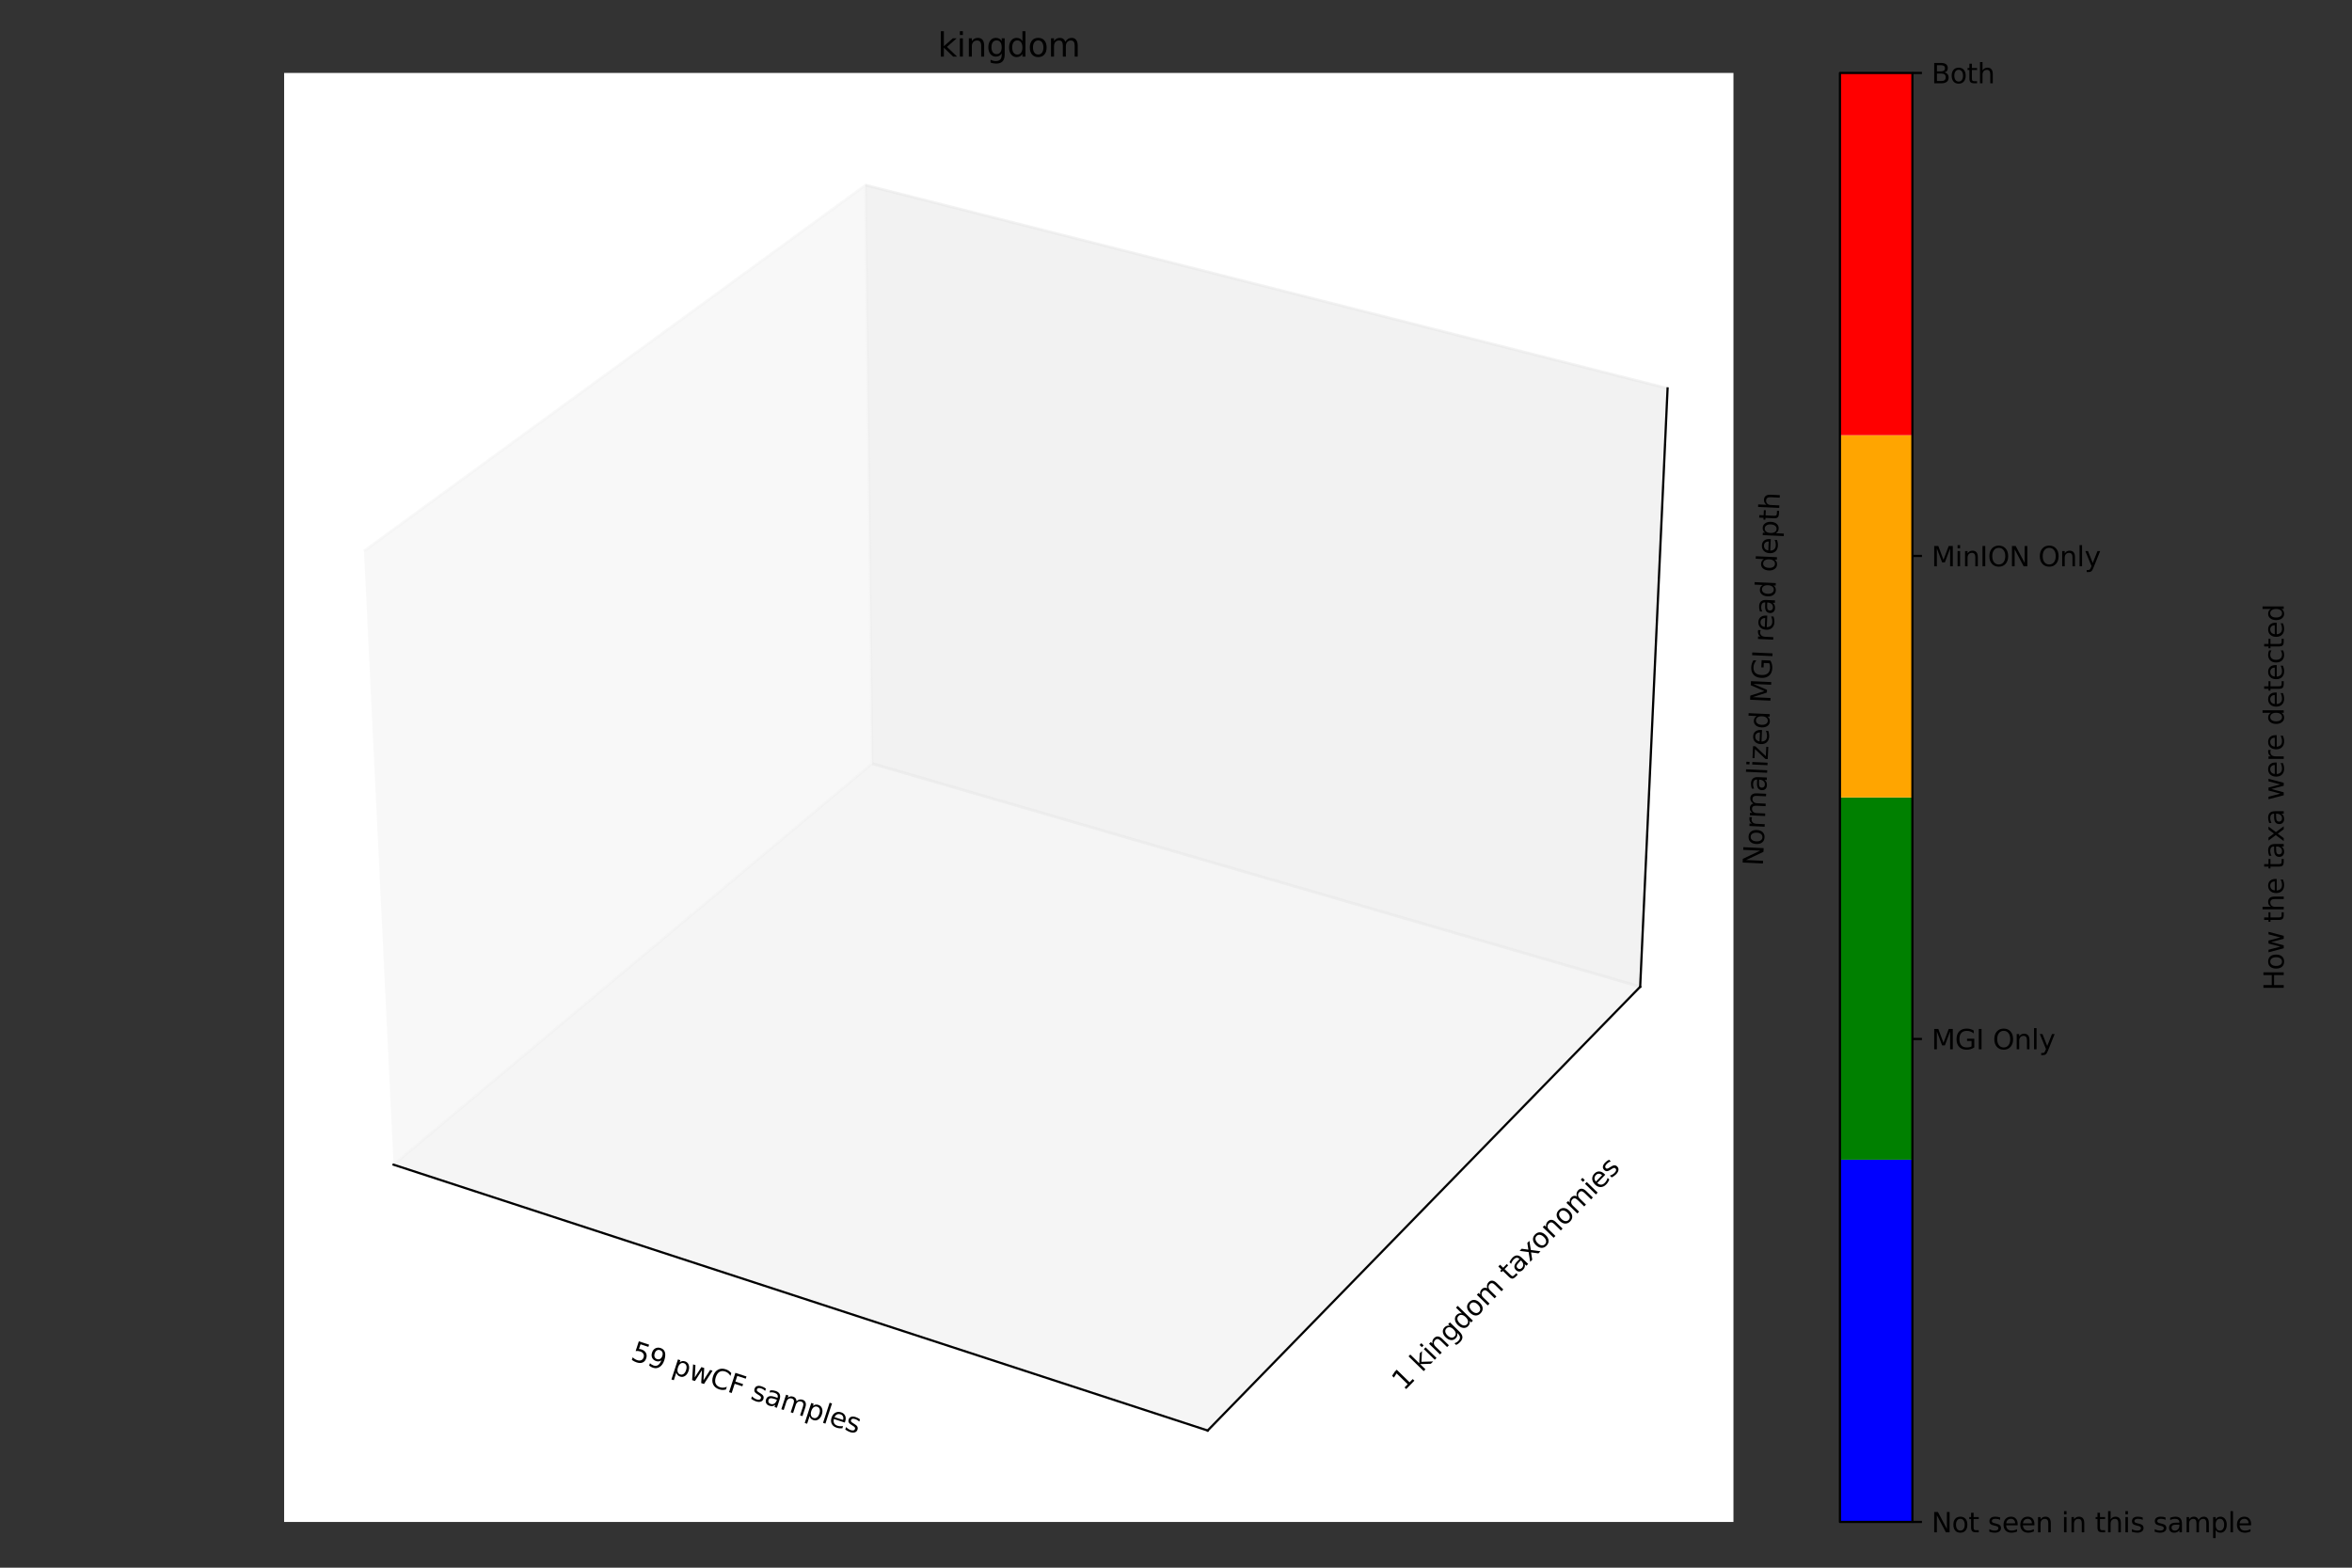 <?xml version="1.0" encoding="utf-8" standalone="no"?>
<!DOCTYPE svg PUBLIC "-//W3C//DTD SVG 1.1//EN"
  "http://www.w3.org/Graphics/SVG/1.1/DTD/svg11.dtd">
<svg xmlns:xlink="http://www.w3.org/1999/xlink" width="864pt" height="576pt" viewBox="0 0 864 576" xmlns="http://www.w3.org/2000/svg" version="1.1">
 <rect x="0" y="0" width="864" height="576" fill="#333333" stroke="none"/>
 <defs>
  <style type="text/css">*{stroke-linejoin: round; stroke-linecap: butt}</style>
 </defs>
 <g id="figure_1">
  <g id="patch_1">
   <path d="M 0 576 
L 864 576 
L 864 0 
L 0 0 
L 0 576 
z
" style="fill: none"/>
  </g>
  <g id="patch_2">
   <path d="M 104.377 559.2 
L 636.777 559.2 
L 636.777 26.8 
L 104.377 26.8 
z
" style="fill: #ffffff"/>
  </g>
  <g id="pane3d_1">
   <g id="patch_3">
    <path d="M 144.577 427.927 
L 320.393 280.555 
L 317.949 68.018 
L 133.719 202.46 
" style="fill: #f2f2f2; opacity: 0.5; stroke: #f2f2f2; stroke-linejoin: miter"/>
   </g>
  </g>
  <g id="pane3d_2">
   <g id="patch_4">
    <path d="M 320.393 280.555 
L 602.514 362.557 
L 612.582 142.699 
L 317.949 68.018 
" style="fill: #e6e6e6; opacity: 0.5; stroke: #e6e6e6; stroke-linejoin: miter"/>
   </g>
  </g>
  <g id="pane3d_3">
   <g id="patch_5">
    <path d="M 144.577 427.927 
L 443.639 525.601 
L 602.514 362.557 
L 320.393 280.555 
" style="fill: #ececec; opacity: 0.5; stroke: #ececec; stroke-linejoin: miter"/>
   </g>
  </g>
  <g id="grid3d_1"/>
  <g id="grid3d_2"/>
  <g id="grid3d_3"/>
  <g id="axis3d_1">
   <g id="line2d_1">
    <path d="M 144.577 427.927 
L 443.639 525.601 
" style="fill: none; stroke: #000000; stroke-width: 0.8; stroke-linecap: square"/>
   </g>
   <g id="text_1">
    <!-- 59 pwCF samples -->
    <g transform="translate(231.303 499.58) rotate(-341.913) scale(0.1 -0.1)">
     <defs>
      <path id="DejaVuSans-35" d="M 691 4666 
L 3169 4666 
L 3169 4134 
L 1269 4134 
L 1269 2991 
Q 1406 3038 1543 3061 
Q 1681 3084 1819 3084 
Q 2600 3084 3056 2656 
Q 3513 2228 3513 1497 
Q 3513 744 3044 326 
Q 2575 -91 1722 -91 
Q 1428 -91 1123 -41 
Q 819 9 494 109 
L 494 744 
Q 775 591 1075 516 
Q 1375 441 1709 441 
Q 2250 441 2565 725 
Q 2881 1009 2881 1497 
Q 2881 1984 2565 2268 
Q 2250 2553 1709 2553 
Q 1456 2553 1204 2497 
Q 953 2441 691 2322 
L 691 4666 
z
" transform="scale(0.016)"/>
      <path id="DejaVuSans-39" d="M 703 97 
L 703 672 
Q 941 559 1184 500 
Q 1428 441 1663 441 
Q 2288 441 2617 861 
Q 2947 1281 2994 2138 
Q 2813 1869 2534 1725 
Q 2256 1581 1919 1581 
Q 1219 1581 811 2004 
Q 403 2428 403 3163 
Q 403 3881 828 4315 
Q 1253 4750 1959 4750 
Q 2769 4750 3195 4129 
Q 3622 3509 3622 2328 
Q 3622 1225 3098 567 
Q 2575 -91 1691 -91 
Q 1453 -91 1209 -44 
Q 966 3 703 97 
z
M 1959 2075 
Q 2384 2075 2632 2365 
Q 2881 2656 2881 3163 
Q 2881 3666 2632 3958 
Q 2384 4250 1959 4250 
Q 1534 4250 1286 3958 
Q 1038 3666 1038 3163 
Q 1038 2656 1286 2365 
Q 1534 2075 1959 2075 
z
" transform="scale(0.016)"/>
      <path id="DejaVuSans-20" transform="scale(0.016)"/>
      <path id="DejaVuSans-70" d="M 1159 525 
L 1159 -1331 
L 581 -1331 
L 581 3500 
L 1159 3500 
L 1159 2969 
Q 1341 3281 1617 3432 
Q 1894 3584 2278 3584 
Q 2916 3584 3314 3078 
Q 3713 2572 3713 1747 
Q 3713 922 3314 415 
Q 2916 -91 2278 -91 
Q 1894 -91 1617 61 
Q 1341 213 1159 525 
z
M 3116 1747 
Q 3116 2381 2855 2742 
Q 2594 3103 2138 3103 
Q 1681 3103 1420 2742 
Q 1159 2381 1159 1747 
Q 1159 1113 1420 752 
Q 1681 391 2138 391 
Q 2594 391 2855 752 
Q 3116 1113 3116 1747 
z
" transform="scale(0.016)"/>
      <path id="DejaVuSans-77" d="M 269 3500 
L 844 3500 
L 1563 769 
L 2278 3500 
L 2956 3500 
L 3675 769 
L 4391 3500 
L 4966 3500 
L 4050 0 
L 3372 0 
L 2619 2869 
L 1863 0 
L 1184 0 
L 269 3500 
z
" transform="scale(0.016)"/>
      <path id="DejaVuSans-43" d="M 4122 4306 
L 4122 3641 
Q 3803 3938 3442 4084 
Q 3081 4231 2675 4231 
Q 1875 4231 1450 3742 
Q 1025 3253 1025 2328 
Q 1025 1406 1450 917 
Q 1875 428 2675 428 
Q 3081 428 3442 575 
Q 3803 722 4122 1019 
L 4122 359 
Q 3791 134 3420 21 
Q 3050 -91 2638 -91 
Q 1578 -91 968 557 
Q 359 1206 359 2328 
Q 359 3453 968 4101 
Q 1578 4750 2638 4750 
Q 3056 4750 3426 4639 
Q 3797 4528 4122 4306 
z
" transform="scale(0.016)"/>
      <path id="DejaVuSans-46" d="M 628 4666 
L 3309 4666 
L 3309 4134 
L 1259 4134 
L 1259 2759 
L 3109 2759 
L 3109 2228 
L 1259 2228 
L 1259 0 
L 628 0 
L 628 4666 
z
" transform="scale(0.016)"/>
      <path id="DejaVuSans-73" d="M 2834 3397 
L 2834 2853 
Q 2591 2978 2328 3040 
Q 2066 3103 1784 3103 
Q 1356 3103 1142 2972 
Q 928 2841 928 2578 
Q 928 2378 1081 2264 
Q 1234 2150 1697 2047 
L 1894 2003 
Q 2506 1872 2764 1633 
Q 3022 1394 3022 966 
Q 3022 478 2636 193 
Q 2250 -91 1575 -91 
Q 1294 -91 989 -36 
Q 684 19 347 128 
L 347 722 
Q 666 556 975 473 
Q 1284 391 1588 391 
Q 1994 391 2212 530 
Q 2431 669 2431 922 
Q 2431 1156 2273 1281 
Q 2116 1406 1581 1522 
L 1381 1569 
Q 847 1681 609 1914 
Q 372 2147 372 2553 
Q 372 3047 722 3315 
Q 1072 3584 1716 3584 
Q 2034 3584 2315 3537 
Q 2597 3491 2834 3397 
z
" transform="scale(0.016)"/>
      <path id="DejaVuSans-61" d="M 2194 1759 
Q 1497 1759 1228 1600 
Q 959 1441 959 1056 
Q 959 750 1161 570 
Q 1363 391 1709 391 
Q 2188 391 2477 730 
Q 2766 1069 2766 1631 
L 2766 1759 
L 2194 1759 
z
M 3341 1997 
L 3341 0 
L 2766 0 
L 2766 531 
Q 2569 213 2275 61 
Q 1981 -91 1556 -91 
Q 1019 -91 701 211 
Q 384 513 384 1019 
Q 384 1609 779 1909 
Q 1175 2209 1959 2209 
L 2766 2209 
L 2766 2266 
Q 2766 2663 2505 2880 
Q 2244 3097 1772 3097 
Q 1472 3097 1187 3025 
Q 903 2953 641 2809 
L 641 3341 
Q 956 3463 1253 3523 
Q 1550 3584 1831 3584 
Q 2591 3584 2966 3190 
Q 3341 2797 3341 1997 
z
" transform="scale(0.016)"/>
      <path id="DejaVuSans-6d" d="M 3328 2828 
Q 3544 3216 3844 3400 
Q 4144 3584 4550 3584 
Q 5097 3584 5394 3201 
Q 5691 2819 5691 2113 
L 5691 0 
L 5113 0 
L 5113 2094 
Q 5113 2597 4934 2840 
Q 4756 3084 4391 3084 
Q 3944 3084 3684 2787 
Q 3425 2491 3425 1978 
L 3425 0 
L 2847 0 
L 2847 2094 
Q 2847 2600 2669 2842 
Q 2491 3084 2119 3084 
Q 1678 3084 1418 2786 
Q 1159 2488 1159 1978 
L 1159 0 
L 581 0 
L 581 3500 
L 1159 3500 
L 1159 2956 
Q 1356 3278 1631 3431 
Q 1906 3584 2284 3584 
Q 2666 3584 2933 3390 
Q 3200 3197 3328 2828 
z
" transform="scale(0.016)"/>
      <path id="DejaVuSans-6c" d="M 603 4863 
L 1178 4863 
L 1178 0 
L 603 0 
L 603 4863 
z
" transform="scale(0.016)"/>
      <path id="DejaVuSans-65" d="M 3597 1894 
L 3597 1613 
L 953 1613 
Q 991 1019 1311 708 
Q 1631 397 2203 397 
Q 2534 397 2845 478 
Q 3156 559 3463 722 
L 3463 178 
Q 3153 47 2828 -22 
Q 2503 -91 2169 -91 
Q 1331 -91 842 396 
Q 353 884 353 1716 
Q 353 2575 817 3079 
Q 1281 3584 2069 3584 
Q 2775 3584 3186 3129 
Q 3597 2675 3597 1894 
z
M 3022 2063 
Q 3016 2534 2758 2815 
Q 2500 3097 2075 3097 
Q 1594 3097 1305 2825 
Q 1016 2553 972 2059 
L 3022 2063 
z
" transform="scale(0.016)"/>
     </defs>
     <use xlink:href="#DejaVuSans-35"/>
     <use xlink:href="#DejaVuSans-39" x="63.623"/>
     <use xlink:href="#DejaVuSans-20" x="127.246"/>
     <use xlink:href="#DejaVuSans-70" x="159.033"/>
     <use xlink:href="#DejaVuSans-77" x="222.51"/>
     <use xlink:href="#DejaVuSans-43" x="304.297"/>
     <use xlink:href="#DejaVuSans-46" x="374.121"/>
     <use xlink:href="#DejaVuSans-20" x="431.641"/>
     <use xlink:href="#DejaVuSans-73" x="463.428"/>
     <use xlink:href="#DejaVuSans-61" x="515.527"/>
     <use xlink:href="#DejaVuSans-6d" x="576.807"/>
     <use xlink:href="#DejaVuSans-70" x="674.219"/>
     <use xlink:href="#DejaVuSans-6c" x="737.695"/>
     <use xlink:href="#DejaVuSans-65" x="765.479"/>
     <use xlink:href="#DejaVuSans-73" x="827.002"/>
    </g>
   </g>
  </g>
  <g id="axis3d_2">
   <g id="line2d_2">
    <path d="M 602.514 362.557 
L 443.639 525.601 
" style="fill: none; stroke: #000000; stroke-width: 0.8; stroke-linecap: square"/>
   </g>
   <g id="text_2">
    <!-- 1 kingdom taxonomies -->
    <g transform="translate(515.682 511.276) rotate(-45.742) scale(0.1 -0.1)">
     <defs>
      <path id="DejaVuSans-31" d="M 794 531 
L 1825 531 
L 1825 4091 
L 703 3866 
L 703 4441 
L 1819 4666 
L 2450 4666 
L 2450 531 
L 3481 531 
L 3481 0 
L 794 0 
L 794 531 
z
" transform="scale(0.016)"/>
      <path id="DejaVuSans-6b" d="M 581 4863 
L 1159 4863 
L 1159 1991 
L 2875 3500 
L 3609 3500 
L 1753 1863 
L 3688 0 
L 2938 0 
L 1159 1709 
L 1159 0 
L 581 0 
L 581 4863 
z
" transform="scale(0.016)"/>
      <path id="DejaVuSans-69" d="M 603 3500 
L 1178 3500 
L 1178 0 
L 603 0 
L 603 3500 
z
M 603 4863 
L 1178 4863 
L 1178 4134 
L 603 4134 
L 603 4863 
z
" transform="scale(0.016)"/>
      <path id="DejaVuSans-6e" d="M 3513 2113 
L 3513 0 
L 2938 0 
L 2938 2094 
Q 2938 2591 2744 2837 
Q 2550 3084 2163 3084 
Q 1697 3084 1428 2787 
Q 1159 2491 1159 1978 
L 1159 0 
L 581 0 
L 581 3500 
L 1159 3500 
L 1159 2956 
Q 1366 3272 1645 3428 
Q 1925 3584 2291 3584 
Q 2894 3584 3203 3211 
Q 3513 2838 3513 2113 
z
" transform="scale(0.016)"/>
      <path id="DejaVuSans-67" d="M 2906 1791 
Q 2906 2416 2648 2759 
Q 2391 3103 1925 3103 
Q 1463 3103 1205 2759 
Q 947 2416 947 1791 
Q 947 1169 1205 825 
Q 1463 481 1925 481 
Q 2391 481 2648 825 
Q 2906 1169 2906 1791 
z
M 3481 434 
Q 3481 -459 3084 -895 
Q 2688 -1331 1869 -1331 
Q 1566 -1331 1297 -1286 
Q 1028 -1241 775 -1147 
L 775 -588 
Q 1028 -725 1275 -790 
Q 1522 -856 1778 -856 
Q 2344 -856 2625 -561 
Q 2906 -266 2906 331 
L 2906 616 
Q 2728 306 2450 153 
Q 2172 0 1784 0 
Q 1141 0 747 490 
Q 353 981 353 1791 
Q 353 2603 747 3093 
Q 1141 3584 1784 3584 
Q 2172 3584 2450 3431 
Q 2728 3278 2906 2969 
L 2906 3500 
L 3481 3500 
L 3481 434 
z
" transform="scale(0.016)"/>
      <path id="DejaVuSans-64" d="M 2906 2969 
L 2906 4863 
L 3481 4863 
L 3481 0 
L 2906 0 
L 2906 525 
Q 2725 213 2448 61 
Q 2172 -91 1784 -91 
Q 1150 -91 751 415 
Q 353 922 353 1747 
Q 353 2572 751 3078 
Q 1150 3584 1784 3584 
Q 2172 3584 2448 3432 
Q 2725 3281 2906 2969 
z
M 947 1747 
Q 947 1113 1208 752 
Q 1469 391 1925 391 
Q 2381 391 2643 752 
Q 2906 1113 2906 1747 
Q 2906 2381 2643 2742 
Q 2381 3103 1925 3103 
Q 1469 3103 1208 2742 
Q 947 2381 947 1747 
z
" transform="scale(0.016)"/>
      <path id="DejaVuSans-6f" d="M 1959 3097 
Q 1497 3097 1228 2736 
Q 959 2375 959 1747 
Q 959 1119 1226 758 
Q 1494 397 1959 397 
Q 2419 397 2687 759 
Q 2956 1122 2956 1747 
Q 2956 2369 2687 2733 
Q 2419 3097 1959 3097 
z
M 1959 3584 
Q 2709 3584 3137 3096 
Q 3566 2609 3566 1747 
Q 3566 888 3137 398 
Q 2709 -91 1959 -91 
Q 1206 -91 779 398 
Q 353 888 353 1747 
Q 353 2609 779 3096 
Q 1206 3584 1959 3584 
z
" transform="scale(0.016)"/>
      <path id="DejaVuSans-74" d="M 1172 4494 
L 1172 3500 
L 2356 3500 
L 2356 3053 
L 1172 3053 
L 1172 1153 
Q 1172 725 1289 603 
Q 1406 481 1766 481 
L 2356 481 
L 2356 0 
L 1766 0 
Q 1100 0 847 248 
Q 594 497 594 1153 
L 594 3053 
L 172 3053 
L 172 3500 
L 594 3500 
L 594 4494 
L 1172 4494 
z
" transform="scale(0.016)"/>
      <path id="DejaVuSans-78" d="M 3513 3500 
L 2247 1797 
L 3578 0 
L 2900 0 
L 1881 1375 
L 863 0 
L 184 0 
L 1544 1831 
L 300 3500 
L 978 3500 
L 1906 2253 
L 2834 3500 
L 3513 3500 
z
" transform="scale(0.016)"/>
     </defs>
     <use xlink:href="#DejaVuSans-31"/>
     <use xlink:href="#DejaVuSans-20" x="63.623"/>
     <use xlink:href="#DejaVuSans-6b" x="95.41"/>
     <use xlink:href="#DejaVuSans-69" x="153.32"/>
     <use xlink:href="#DejaVuSans-6e" x="181.104"/>
     <use xlink:href="#DejaVuSans-67" x="244.482"/>
     <use xlink:href="#DejaVuSans-64" x="307.959"/>
     <use xlink:href="#DejaVuSans-6f" x="371.436"/>
     <use xlink:href="#DejaVuSans-6d" x="432.617"/>
     <use xlink:href="#DejaVuSans-20" x="530.029"/>
     <use xlink:href="#DejaVuSans-74" x="561.816"/>
     <use xlink:href="#DejaVuSans-61" x="601.025"/>
     <use xlink:href="#DejaVuSans-78" x="662.305"/>
     <use xlink:href="#DejaVuSans-6f" x="718.359"/>
     <use xlink:href="#DejaVuSans-6e" x="779.541"/>
     <use xlink:href="#DejaVuSans-6f" x="842.92"/>
     <use xlink:href="#DejaVuSans-6d" x="904.102"/>
     <use xlink:href="#DejaVuSans-69" x="1001.514"/>
     <use xlink:href="#DejaVuSans-65" x="1029.297"/>
     <use xlink:href="#DejaVuSans-73" x="1090.82"/>
    </g>
   </g>
  </g>
  <g id="axis3d_3">
   <g id="line2d_3">
    <path d="M 602.514 362.557 
L 612.582 142.699 
" style="fill: none; stroke: #000000; stroke-width: 0.8; stroke-linecap: square"/>
   </g>
   <g id="text_3">
    <!-- Normalized MGI read depth -->
    <g transform="translate(647.567 318.261) rotate(-87.378) scale(0.1 -0.1)">
     <defs>
      <path id="DejaVuSans-4e" d="M 628 4666 
L 1478 4666 
L 3547 763 
L 3547 4666 
L 4159 4666 
L 4159 0 
L 3309 0 
L 1241 3903 
L 1241 0 
L 628 0 
L 628 4666 
z
" transform="scale(0.016)"/>
      <path id="DejaVuSans-72" d="M 2631 2963 
Q 2534 3019 2420 3045 
Q 2306 3072 2169 3072 
Q 1681 3072 1420 2755 
Q 1159 2438 1159 1844 
L 1159 0 
L 581 0 
L 581 3500 
L 1159 3500 
L 1159 2956 
Q 1341 3275 1631 3429 
Q 1922 3584 2338 3584 
Q 2397 3584 2469 3576 
Q 2541 3569 2628 3553 
L 2631 2963 
z
" transform="scale(0.016)"/>
      <path id="DejaVuSans-7a" d="M 353 3500 
L 3084 3500 
L 3084 2975 
L 922 459 
L 3084 459 
L 3084 0 
L 275 0 
L 275 525 
L 2438 3041 
L 353 3041 
L 353 3500 
z
" transform="scale(0.016)"/>
      <path id="DejaVuSans-4d" d="M 628 4666 
L 1569 4666 
L 2759 1491 
L 3956 4666 
L 4897 4666 
L 4897 0 
L 4281 0 
L 4281 4097 
L 3078 897 
L 2444 897 
L 1241 4097 
L 1241 0 
L 628 0 
L 628 4666 
z
" transform="scale(0.016)"/>
      <path id="DejaVuSans-47" d="M 3809 666 
L 3809 1919 
L 2778 1919 
L 2778 2438 
L 4434 2438 
L 4434 434 
Q 4069 175 3628 42 
Q 3188 -91 2688 -91 
Q 1594 -91 976 548 
Q 359 1188 359 2328 
Q 359 3472 976 4111 
Q 1594 4750 2688 4750 
Q 3144 4750 3555 4637 
Q 3966 4525 4313 4306 
L 4313 3634 
Q 3963 3931 3569 4081 
Q 3175 4231 2741 4231 
Q 1884 4231 1454 3753 
Q 1025 3275 1025 2328 
Q 1025 1384 1454 906 
Q 1884 428 2741 428 
Q 3075 428 3337 486 
Q 3600 544 3809 666 
z
" transform="scale(0.016)"/>
      <path id="DejaVuSans-49" d="M 628 4666 
L 1259 4666 
L 1259 0 
L 628 0 
L 628 4666 
z
" transform="scale(0.016)"/>
      <path id="DejaVuSans-68" d="M 3513 2113 
L 3513 0 
L 2938 0 
L 2938 2094 
Q 2938 2591 2744 2837 
Q 2550 3084 2163 3084 
Q 1697 3084 1428 2787 
Q 1159 2491 1159 1978 
L 1159 0 
L 581 0 
L 581 4863 
L 1159 4863 
L 1159 2956 
Q 1366 3272 1645 3428 
Q 1925 3584 2291 3584 
Q 2894 3584 3203 3211 
Q 3513 2838 3513 2113 
z
" transform="scale(0.016)"/>
     </defs>
     <use xlink:href="#DejaVuSans-4e"/>
     <use xlink:href="#DejaVuSans-6f" x="74.805"/>
     <use xlink:href="#DejaVuSans-72" x="135.986"/>
     <use xlink:href="#DejaVuSans-6d" x="175.35"/>
     <use xlink:href="#DejaVuSans-61" x="272.762"/>
     <use xlink:href="#DejaVuSans-6c" x="334.041"/>
     <use xlink:href="#DejaVuSans-69" x="361.824"/>
     <use xlink:href="#DejaVuSans-7a" x="389.607"/>
     <use xlink:href="#DejaVuSans-65" x="442.098"/>
     <use xlink:href="#DejaVuSans-64" x="503.621"/>
     <use xlink:href="#DejaVuSans-20" x="567.098"/>
     <use xlink:href="#DejaVuSans-4d" x="598.885"/>
     <use xlink:href="#DejaVuSans-47" x="685.164"/>
     <use xlink:href="#DejaVuSans-49" x="762.654"/>
     <use xlink:href="#DejaVuSans-20" x="792.146"/>
     <use xlink:href="#DejaVuSans-72" x="823.934"/>
     <use xlink:href="#DejaVuSans-65" x="862.797"/>
     <use xlink:href="#DejaVuSans-61" x="924.32"/>
     <use xlink:href="#DejaVuSans-64" x="985.6"/>
     <use xlink:href="#DejaVuSans-20" x="1049.076"/>
     <use xlink:href="#DejaVuSans-64" x="1080.863"/>
     <use xlink:href="#DejaVuSans-65" x="1144.34"/>
     <use xlink:href="#DejaVuSans-70" x="1205.863"/>
     <use xlink:href="#DejaVuSans-74" x="1269.34"/>
     <use xlink:href="#DejaVuSans-68" x="1308.549"/>
    </g>
   </g>
  </g>
  <g id="axes_1">
   <g id="Poly3DCollection_1"/>
   <g id="text_4">
    <!-- kingdom -->
    <g transform="translate(344.499 20.8) scale(0.12 -0.12)">
     <use xlink:href="#DejaVuSans-6b"/>
     <use xlink:href="#DejaVuSans-69" x="57.91"/>
     <use xlink:href="#DejaVuSans-6e" x="85.693"/>
     <use xlink:href="#DejaVuSans-67" x="149.072"/>
     <use xlink:href="#DejaVuSans-64" x="212.549"/>
     <use xlink:href="#DejaVuSans-6f" x="276.025"/>
     <use xlink:href="#DejaVuSans-6d" x="337.207"/>
    </g>
   </g>
  </g>
  <g id="axes_2">
   <g id="patch_6">
    <path d="M 675.9 559.2 
L 702.52 559.2 
L 702.52 26.8 
L 675.9 26.8 
z
" style="fill: #ffffff"/>
   </g>
   <g id="QuadMesh_1">
    <path d="M 675.9 559.2 
L 702.52 559.2 
L 702.52 426.1 
L 675.9 426.1 
L 675.9 559.2 
" clip-path="url(#pbd0b504820)" style="fill: #0000ff"/>
    <path d="M 675.9 426.1 
L 702.52 426.1 
L 702.52 293 
L 675.9 293 
L 675.9 426.1 
" clip-path="url(#pbd0b504820)" style="fill: #008000"/>
    <path d="M 675.9 293 
L 702.52 293 
L 702.52 159.9 
L 675.9 159.9 
L 675.9 293 
" clip-path="url(#pbd0b504820)" style="fill: #ffa500"/>
    <path d="M 675.9 159.9 
L 702.52 159.9 
L 702.52 26.8 
L 675.9 26.8 
L 675.9 159.9 
" clip-path="url(#pbd0b504820)" style="fill: #ff0000"/>
   </g>
   <g id="matplotlib.axis_1"/>
   <g id="matplotlib.axis_2">
    <g id="ytick_1">
     <g id="line2d_4">
      <defs>
       <path id="m1ebff5c3a2" d="M 0 0 
L 3.5 0 
" style="stroke: #000000; stroke-width: 0.8"/>
      </defs>
      <g>
       <use xlink:href="#m1ebff5c3a2" x="702.52" y="559.2" style="stroke: #000000; stroke-width: 0.8"/>
      </g>
     </g>
     <g id="text_5">
      <!-- Not seen in this sample -->
      <g transform="translate(709.52 562.999) scale(0.1 -0.1)">
       <use xlink:href="#DejaVuSans-4e"/>
       <use xlink:href="#DejaVuSans-6f" x="74.805"/>
       <use xlink:href="#DejaVuSans-74" x="135.986"/>
       <use xlink:href="#DejaVuSans-20" x="175.195"/>
       <use xlink:href="#DejaVuSans-73" x="206.982"/>
       <use xlink:href="#DejaVuSans-65" x="259.082"/>
       <use xlink:href="#DejaVuSans-65" x="320.605"/>
       <use xlink:href="#DejaVuSans-6e" x="382.129"/>
       <use xlink:href="#DejaVuSans-20" x="445.508"/>
       <use xlink:href="#DejaVuSans-69" x="477.295"/>
       <use xlink:href="#DejaVuSans-6e" x="505.078"/>
       <use xlink:href="#DejaVuSans-20" x="568.457"/>
       <use xlink:href="#DejaVuSans-74" x="600.244"/>
       <use xlink:href="#DejaVuSans-68" x="639.453"/>
       <use xlink:href="#DejaVuSans-69" x="702.832"/>
       <use xlink:href="#DejaVuSans-73" x="730.615"/>
       <use xlink:href="#DejaVuSans-20" x="782.715"/>
       <use xlink:href="#DejaVuSans-73" x="814.502"/>
       <use xlink:href="#DejaVuSans-61" x="866.602"/>
       <use xlink:href="#DejaVuSans-6d" x="927.881"/>
       <use xlink:href="#DejaVuSans-70" x="1025.293"/>
       <use xlink:href="#DejaVuSans-6c" x="1088.77"/>
       <use xlink:href="#DejaVuSans-65" x="1116.553"/>
      </g>
     </g>
    </g>
    <g id="ytick_2">
     <g id="line2d_5">
      <g>
       <use xlink:href="#m1ebff5c3a2" x="702.52" y="381.733" style="stroke: #000000; stroke-width: 0.8"/>
      </g>
     </g>
     <g id="text_6">
      <!-- MGI Only -->
      <g transform="translate(709.52 385.533) scale(0.1 -0.1)">
       <defs>
        <path id="DejaVuSans-4f" d="M 2522 4238 
Q 1834 4238 1429 3725 
Q 1025 3213 1025 2328 
Q 1025 1447 1429 934 
Q 1834 422 2522 422 
Q 3209 422 3611 934 
Q 4013 1447 4013 2328 
Q 4013 3213 3611 3725 
Q 3209 4238 2522 4238 
z
M 2522 4750 
Q 3503 4750 4090 4092 
Q 4678 3434 4678 2328 
Q 4678 1225 4090 567 
Q 3503 -91 2522 -91 
Q 1538 -91 948 565 
Q 359 1222 359 2328 
Q 359 3434 948 4092 
Q 1538 4750 2522 4750 
z
" transform="scale(0.016)"/>
        <path id="DejaVuSans-79" d="M 2059 -325 
Q 1816 -950 1584 -1140 
Q 1353 -1331 966 -1331 
L 506 -1331 
L 506 -850 
L 844 -850 
Q 1081 -850 1212 -737 
Q 1344 -625 1503 -206 
L 1606 56 
L 191 3500 
L 800 3500 
L 1894 763 
L 2988 3500 
L 3597 3500 
L 2059 -325 
z
" transform="scale(0.016)"/>
       </defs>
       <use xlink:href="#DejaVuSans-4d"/>
       <use xlink:href="#DejaVuSans-47" x="86.279"/>
       <use xlink:href="#DejaVuSans-49" x="163.77"/>
       <use xlink:href="#DejaVuSans-20" x="193.262"/>
       <use xlink:href="#DejaVuSans-4f" x="225.049"/>
       <use xlink:href="#DejaVuSans-6e" x="303.76"/>
       <use xlink:href="#DejaVuSans-6c" x="367.139"/>
       <use xlink:href="#DejaVuSans-79" x="394.922"/>
      </g>
     </g>
    </g>
    <g id="ytick_3">
     <g id="line2d_6">
      <g>
       <use xlink:href="#m1ebff5c3a2" x="702.52" y="204.267" style="stroke: #000000; stroke-width: 0.8"/>
      </g>
     </g>
     <g id="text_7">
      <!-- MinION Only -->
      <g transform="translate(709.52 208.066) scale(0.1 -0.1)">
       <use xlink:href="#DejaVuSans-4d"/>
       <use xlink:href="#DejaVuSans-69" x="86.279"/>
       <use xlink:href="#DejaVuSans-6e" x="114.062"/>
       <use xlink:href="#DejaVuSans-49" x="177.441"/>
       <use xlink:href="#DejaVuSans-4f" x="206.934"/>
       <use xlink:href="#DejaVuSans-4e" x="285.645"/>
       <use xlink:href="#DejaVuSans-20" x="360.449"/>
       <use xlink:href="#DejaVuSans-4f" x="392.236"/>
       <use xlink:href="#DejaVuSans-6e" x="470.947"/>
       <use xlink:href="#DejaVuSans-6c" x="534.326"/>
       <use xlink:href="#DejaVuSans-79" x="562.109"/>
      </g>
     </g>
    </g>
    <g id="ytick_4">
     <g id="line2d_7">
      <g>
       <use xlink:href="#m1ebff5c3a2" x="702.52" y="26.8" style="stroke: #000000; stroke-width: 0.8"/>
      </g>
     </g>
     <g id="text_8">
      <!-- Both -->
      <g transform="translate(709.52 30.599) scale(0.1 -0.1)">
       <defs>
        <path id="DejaVuSans-42" d="M 1259 2228 
L 1259 519 
L 2272 519 
Q 2781 519 3026 730 
Q 3272 941 3272 1375 
Q 3272 1813 3026 2020 
Q 2781 2228 2272 2228 
L 1259 2228 
z
M 1259 4147 
L 1259 2741 
L 2194 2741 
Q 2656 2741 2882 2914 
Q 3109 3088 3109 3444 
Q 3109 3797 2882 3972 
Q 2656 4147 2194 4147 
L 1259 4147 
z
M 628 4666 
L 2241 4666 
Q 2963 4666 3353 4366 
Q 3744 4066 3744 3513 
Q 3744 3084 3544 2831 
Q 3344 2578 2956 2516 
Q 3422 2416 3680 2098 
Q 3938 1781 3938 1306 
Q 3938 681 3513 340 
Q 3088 0 2303 0 
L 628 0 
L 628 4666 
z
" transform="scale(0.016)"/>
       </defs>
       <use xlink:href="#DejaVuSans-42"/>
       <use xlink:href="#DejaVuSans-6f" x="68.604"/>
       <use xlink:href="#DejaVuSans-74" x="129.785"/>
       <use xlink:href="#DejaVuSans-68" x="168.994"/>
      </g>
     </g>
    </g>
    <g id="text_9">
     <!-- How the taxa were detected -->
     <g transform="translate(838.923 363.951) rotate(-90) scale(0.1 -0.1)">
      <defs>
       <path id="DejaVuSans-48" d="M 628 4666 
L 1259 4666 
L 1259 2753 
L 3553 2753 
L 3553 4666 
L 4184 4666 
L 4184 0 
L 3553 0 
L 3553 2222 
L 1259 2222 
L 1259 0 
L 628 0 
L 628 4666 
z
" transform="scale(0.016)"/>
       <path id="DejaVuSans-63" d="M 3122 3366 
L 3122 2828 
Q 2878 2963 2633 3030 
Q 2388 3097 2138 3097 
Q 1578 3097 1268 2742 
Q 959 2388 959 1747 
Q 959 1106 1268 751 
Q 1578 397 2138 397 
Q 2388 397 2633 464 
Q 2878 531 3122 666 
L 3122 134 
Q 2881 22 2623 -34 
Q 2366 -91 2075 -91 
Q 1284 -91 818 406 
Q 353 903 353 1747 
Q 353 2603 823 3093 
Q 1294 3584 2113 3584 
Q 2378 3584 2631 3529 
Q 2884 3475 3122 3366 
z
" transform="scale(0.016)"/>
      </defs>
      <use xlink:href="#DejaVuSans-48"/>
      <use xlink:href="#DejaVuSans-6f" x="75.195"/>
      <use xlink:href="#DejaVuSans-77" x="136.377"/>
      <use xlink:href="#DejaVuSans-20" x="218.164"/>
      <use xlink:href="#DejaVuSans-74" x="249.951"/>
      <use xlink:href="#DejaVuSans-68" x="289.16"/>
      <use xlink:href="#DejaVuSans-65" x="352.539"/>
      <use xlink:href="#DejaVuSans-20" x="414.062"/>
      <use xlink:href="#DejaVuSans-74" x="445.85"/>
      <use xlink:href="#DejaVuSans-61" x="485.059"/>
      <use xlink:href="#DejaVuSans-78" x="546.338"/>
      <use xlink:href="#DejaVuSans-61" x="605.518"/>
      <use xlink:href="#DejaVuSans-20" x="666.797"/>
      <use xlink:href="#DejaVuSans-77" x="698.584"/>
      <use xlink:href="#DejaVuSans-65" x="780.371"/>
      <use xlink:href="#DejaVuSans-72" x="841.895"/>
      <use xlink:href="#DejaVuSans-65" x="880.758"/>
      <use xlink:href="#DejaVuSans-20" x="942.281"/>
      <use xlink:href="#DejaVuSans-64" x="974.068"/>
      <use xlink:href="#DejaVuSans-65" x="1037.545"/>
      <use xlink:href="#DejaVuSans-74" x="1099.068"/>
      <use xlink:href="#DejaVuSans-65" x="1138.277"/>
      <use xlink:href="#DejaVuSans-63" x="1199.801"/>
      <use xlink:href="#DejaVuSans-74" x="1254.781"/>
      <use xlink:href="#DejaVuSans-65" x="1293.99"/>
      <use xlink:href="#DejaVuSans-64" x="1355.514"/>
     </g>
    </g>
   </g>
   <g id="LineCollection_1"/>
   <g id="patch_7">
    <path d="M 675.9 559.2 
L 689.21 559.2 
L 702.52 559.2 
L 702.52 26.8 
L 689.21 26.8 
L 675.9 26.8 
L 675.9 559.2 
z
" style="fill: none; stroke: #000000; stroke-width: 0.8; stroke-linejoin: miter; stroke-linecap: square"/>
   </g>
  </g>
 </g>
 <defs>
  <clipPath id="pbd0b504820">
   <rect x="675.9" y="26.8" width="26.62" height="532.4"/>
  </clipPath>
 </defs>
</svg>
